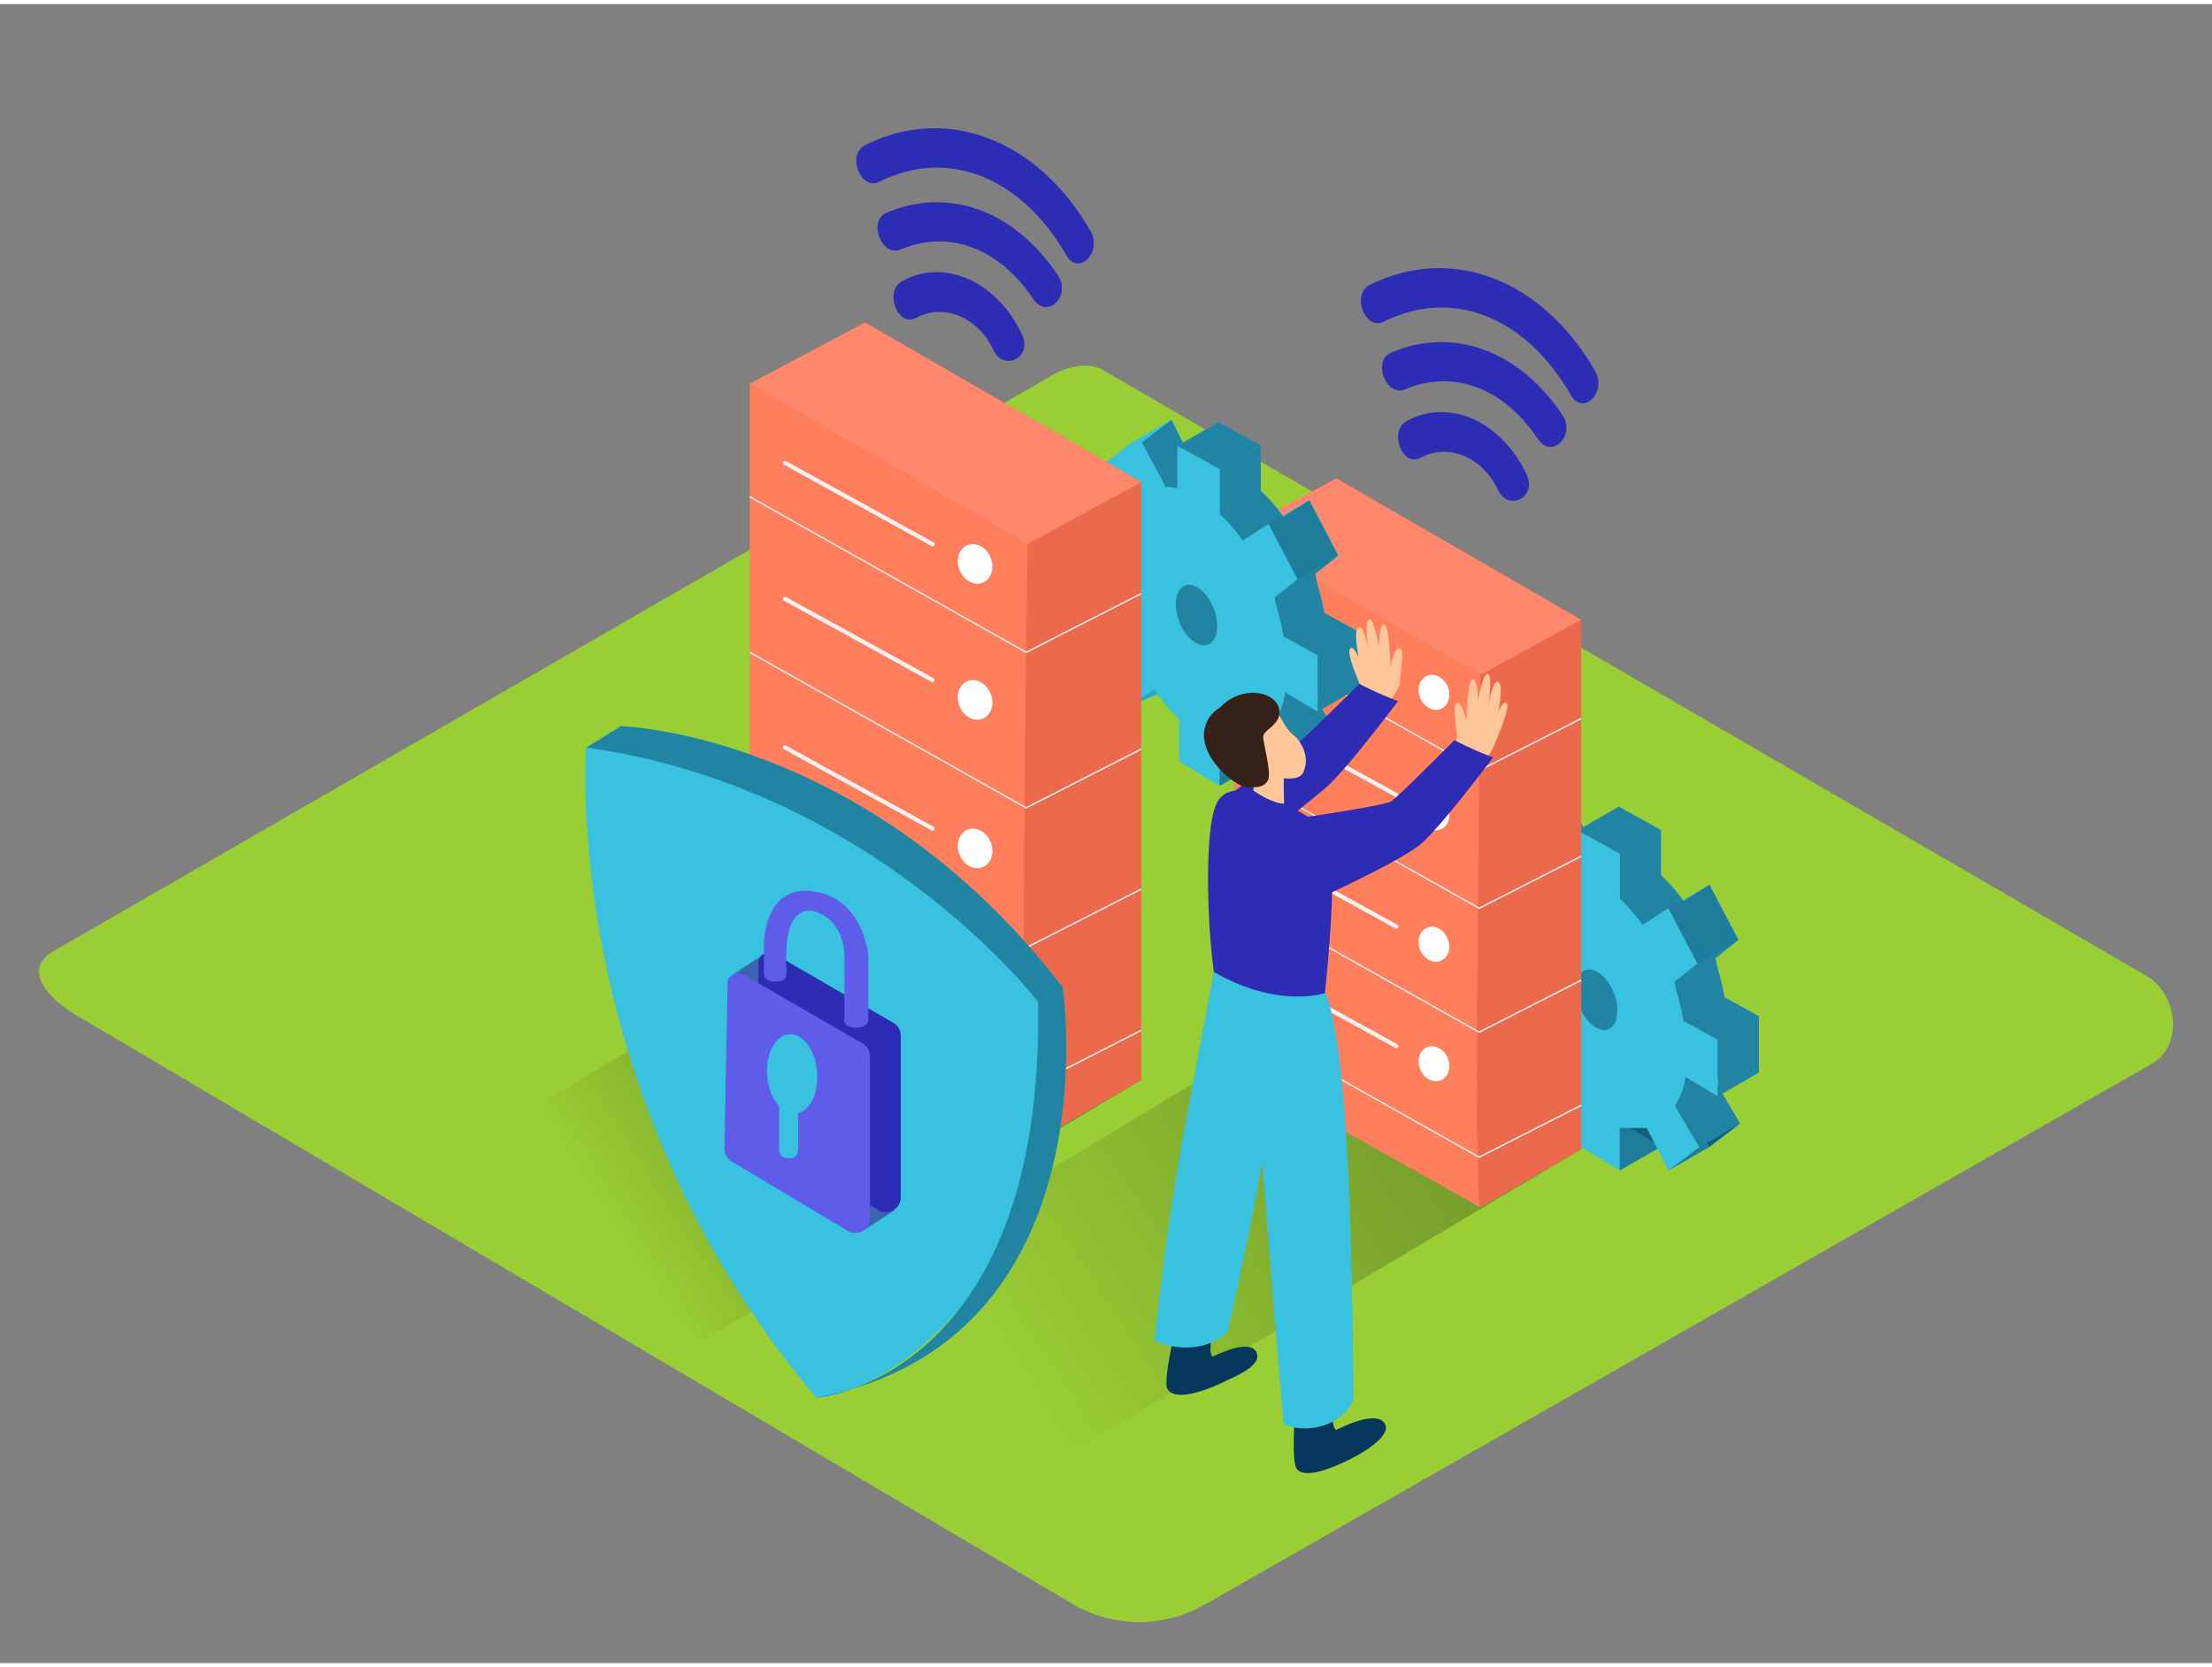 <svg id="Layer_2" data-name="Layer 2" xmlns="http://www.w3.org/2000/svg" xmlns:xlink="http://www.w3.org/1999/xlink" viewBox="0 0 400 300" width="406" height="306" class="illustration styles_illustrationTablet__1DWOa"><rect x="0" y="0" width="400" height="300" fill="#808080" stroke="none"/><defs><linearGradient id="linear-gradient" x1="181.72" y1="244" x2="273.08" y2="185.19" gradientUnits="userSpaceOnUse"><stop offset="0" stop-opacity="0"></stop><stop offset="0.99" stop-color="#1a1a1a"></stop></linearGradient><linearGradient id="linear-gradient-2" x1="111.92" y1="222.3" x2="156.81" y2="193.12" xlink:href="#linear-gradient"></linearGradient></defs><title>PP</title><path d="M194.28,289.5,14.56,183.29c-5.72-3.21-10.63-8.49-5.05-11.94l180.37-104c2.71-1.68,6.82-2.78,9.57-1.18L388.11,175.7c5.72,3.32,6.75,12.6,1,15.93L218,289.34A23.9,23.9,0,0,1,194.28,289.5Z" fill="#99ce34"></path><path d="M309.4,205c-.1.2-.59,2-1,1.66s-2.44.49-2.44.49l-5.72-7.28.76-2.38h5.15" fill="#39c1e0"></path><path d="M281.76,173.63l-.54-1.89-6-3.28V158.22c0-.2,5.82,3.42,5.82,3.42l.27-.57a13.75,13.75,0,0,1,1.77-4.43l-4.24-7.82,5.38-4.09,4,8.07,0,0a9.16,9.16,0,0,1,4.44.08v-7.75l7.7,4.27v8.1a34.06,34.06,0,0,1,4.11,4.73l4.64-3,5.24,10-4.15,3.3.35,1.67a45.72,45.72,0,0,1,1.29,5.39l6.17,3.4v10.21l-5.88-3.51a13.23,13.23,0,0,1-1.9,5.23l4.41,7.48-5.58,4.22-3.92-7.7H300.3v7.7L293,202.17v-7.56a30.35,30.35,0,0,1-4.43-5.49l-4.42,3L278.77,182l4.43-3.27-.44-1.53C282.37,176,282,174.79,281.76,173.63Z" fill="#39c1e0"></path><polyline points="267.8 162.48 274.61 158.37 276.31 160.88 273.67 166.39" fill="#39c1e0"></polyline><polyline points="276.7 196.41 281.74 194.31 281.74 191.27" fill="#39c1e0"></polyline><polygon points="292.9 210.92 300.3 206.65 298.42 201.06 291.76 203.01 292.9 210.92" fill="#39c1e0"></polygon><polygon points="284.2 144.72 276.81 148.99 280.87 157.07 285.31 157.15 286.33 148.99 284.2 144.72" fill="#39c1e0"></polygon><ellipse cx="288.74" cy="180.02" rx="3.34" ry="5.74" transform="translate(-45.84 118.08) rotate(-21.45)" fill="#39c1e0"></ellipse><polygon points="300.4 149.41 293 153.68 285.31 149.41 292.7 145.14 300.4 149.41" fill="#39c1e0"></polygon><polygon points="301.75 163.54 309.15 159.27 314.39 169.25 306.99 173.51 301.75 163.54" fill="#39c1e0"></polygon><polygon points="314.68 202.43 307.28 206.69 301.7 210.92 309.1 206.65 314.68 202.43" fill="#39c1e0"></polygon><path d="M309.4,205c-.1.2-.59,2-1,1.66s-2.44.49-2.44.49l-5.72-7.28.76-2.38h5.15" fill="#053855" opacity="0.44"></path><path d="M281.76,173.63l-.54-1.89-6-3.28V158.22c0-.2,5.82,3.42,5.82,3.42l.27-.57a13.75,13.75,0,0,1,1.77-4.43l-4.24-7.82,5.38-4.09,4,8.07,0,0a9.16,9.16,0,0,1,4.44.08v-7.75l7.7,4.27v8.1a34.06,34.06,0,0,1,4.11,4.73l4.64-3,5.24,10-4.15,3.3.35,1.67a45.72,45.72,0,0,1,1.29,5.39l6.17,3.4v10.21l-5.88-3.51a13.23,13.23,0,0,1-1.9,5.23l4.41,7.48-5.58,4.22-3.92-7.7H300.3v7.7L293,202.17v-7.56a30.35,30.35,0,0,1-4.43-5.49l-4.42,3L278.77,182l4.43-3.27-.44-1.53C282.37,176,282,174.79,281.76,173.63Z" fill="#39c1e0"></path><polyline points="267.8 162.48 274.61 158.37 276.31 160.88 273.67 166.39" fill="#053855" opacity="0.44"></polyline><polyline points="276.7 196.41 281.74 194.31 281.74 191.27" fill="#39c1e0"></polyline><polygon points="292.9 210.92 300.3 206.65 298.42 201.06 291.76 203.01 292.9 210.92" fill="#39c1e0"></polygon><polygon points="284.2 144.72 276.81 148.99 280.87 157.07 285.31 157.15 286.33 148.99 284.2 144.72" fill="#39c1e0"></polygon><ellipse cx="288.74" cy="180.02" rx="3.34" ry="5.74" transform="translate(-45.84 118.08) rotate(-21.45)" fill="#39c1e0"></ellipse><polygon points="301.75 163.54 309.15 159.27 314.39 169.25 306.99 173.51 301.75 163.54" fill="#39c1e0"></polygon><polygon points="314.68 202.43 307.28 206.69 301.7 210.92 309.1 206.65 314.68 202.43" fill="#39c1e0"></polygon><path d="M281.76,173.63l-.54-1.89-6-3.28V158.22c0-.2,5.82,3.42,5.82,3.42l.27-.57a13.75,13.75,0,0,1,1.77-4.43l-4.24-7.82,5.38-4.09,4,8.07,0,0a9.16,9.16,0,0,1,4.44.08v-7.75l7.7,4.27v8.1a34.06,34.06,0,0,1,4.11,4.73l4.64-3,5.24,10-4.15,3.3.35,1.67a45.72,45.72,0,0,1,1.29,5.39l6.17,3.4v10.21l-5.88-3.51a13.23,13.23,0,0,1-1.9,5.23l4.41,7.48-5.58,4.22-3.92-7.7H300.3v7.7L293,202.17v-7.56a30.35,30.35,0,0,1-4.43-5.49l-4.42,3L278.77,182l4.43-3.27-.44-1.53C282.37,176,282,174.79,281.76,173.63Z" fill="#053855" opacity="0.44"></path><polyline points="276.7 196.41 281.74 194.31 281.74 191.27" fill="#053855" opacity="0.1"></polyline><polygon points="292.9 210.92 300.3 206.65 298.42 201.06 291.76 203.01 292.9 210.92" fill="#053855" opacity="0.1"></polygon><ellipse cx="288.74" cy="180.02" rx="3.34" ry="5.74" transform="translate(-45.84 118.08) rotate(-21.45)" fill="#053855" opacity="0.1"></ellipse><polygon points="301.75 163.54 309.15 159.27 314.39 169.25 306.99 173.51 301.75 163.54" fill="#053855" opacity="0.1"></polygon><polygon points="314.68 202.43 307.28 206.69 301.7 210.92 309.1 206.65 314.68 202.43" fill="#053855" opacity="0.1"></polygon><polyline points="276.7 196.41 281.74 194.31 281.74 191.27" fill="#053855" opacity="0.1"></polyline><polygon points="292.9 210.92 300.3 206.65 298.42 201.06 291.76 203.01 292.9 210.92" fill="#053855" opacity="0.44"></polygon><path d="M274.36,177.9l-.54-1.89-6-3.28V162.48c0-.2,5.82,3.42,5.82,3.42l.27-.57a13.75,13.75,0,0,1,1.77-4.43l-4.24-7.82L276.8,149l4,8.07,0,0a9.16,9.16,0,0,1,4.44.08v-7.75l7.7,4.27v8.1a34.06,34.06,0,0,1,4.11,4.73l4.64-3,5.24,10-4.15,3.3.35,1.67a45.72,45.72,0,0,1,1.29,5.39l6.17,3.4v10.21L304.78,194a13.23,13.23,0,0,1-1.9,5.23l4.41,7.48-5.58,4.22-3.92-7.7H292.9v7.7l-7.34-4.48v-7.56a30.35,30.35,0,0,1-4.43-5.49l-4.42,3-5.33-10.19L275.8,183l-.44-1.53C275,180.24,274.63,179.06,274.36,177.9Z" fill="#39c1e0"></path><ellipse cx="288.74" cy="180.02" rx="3.34" ry="5.74" transform="translate(-45.84 118.08) rotate(-21.45)" fill="#053855" opacity="0.44"></ellipse><polygon points="314.68 202.43 307.28 206.69 301.7 210.92 309.1 206.65 314.68 202.43" fill="#053855" opacity="0.44"></polygon><polygon points="300.4 149.41 293 153.68 285.31 149.41 292.7 145.14 300.4 149.41" fill="#39c1e0"></polygon><polygon points="300.4 149.38 293.02 153.67 285.31 149.43 292.69 145.14 300.4 149.38" fill="#053855" opacity="0.44"></polygon><polygon points="318.05 183.01 310.65 187.28 310.65 197.49 318.05 193.22 318.05 183.01" fill="#39c1e0"></polygon><polygon points="318.05 183.01 310.65 187.28 310.65 197.49 318.05 193.22 318.05 183.01" fill="#053855" opacity="0.44"></polygon><polyline points="285.93 207.06 177.51 271.51 137.57 242.28 257.6 170" opacity="0.32" fill="url(#linear-gradient)"></polyline><polyline points="223.24 95.6 241.69 85.79 285.93 111.33 285.93 207.06 267.7 217.59" fill="#ea6a4b"></polyline><path d="M267.7,217.59c-1.39-.12,0-96.33,0-96.33L223.24,95.6v97Z" fill="#ff7f5c"></path><polyline points="223.24 113.7 267.48 138.6 285.93 129.2" fill="none" stroke="#f2f2f2" stroke-miterlimit="10" stroke-width="0.25"></polyline><polyline points="223.24 138.6 267.48 163.5 285.93 154.1" fill="none" stroke="#f2f2f2" stroke-miterlimit="10" stroke-width="0.25"></polyline><polyline points="223.24 161.01 267.48 185.91 285.93 176.51" fill="none" stroke="#f2f2f2" stroke-miterlimit="10" stroke-width="0.25"></polyline><polyline points="223.24 183.62 267.48 208.52 285.93 199.13" fill="none" stroke="#f2f2f2" stroke-miterlimit="10" stroke-width="0.25"></polyline><polygon points="267.7 121.27 285.93 111.33 241.69 85.79 223.24 95.6 267.7 121.27" fill="#ff886c"></polygon><ellipse cx="259.31" cy="124.44" rx="2.69" ry="3.24" transform="translate(-27.82 107.62) rotate(-22.28)" fill="#fff"></ellipse><path d="M228.68,108.59l23.64,13c.42.23.8-.41.38-.65l-23.64-13c-.42-.23-.8.41-.38.65Z" fill="#f2f2f2"></path><ellipse cx="259.31" cy="146.21" rx="2.69" ry="3.24" transform="translate(-36.07 109.25) rotate(-22.28)" fill="#fff"></ellipse><path d="M228.68,130.36l23.64,13c.42.23.8-.41.38-.65l-23.64-13c-.42-.23-.8.41-.38.65Z" fill="#f2f2f2"></path><ellipse cx="259.31" cy="170" rx="2.69" ry="3.24" transform="translate(-45.1 111.02) rotate(-22.28)" fill="#fff"></ellipse><path d="M228.68,154.15l23.64,13c.42.23.8-.41.38-.65l-23.64-13c-.42-.23-.8.41-.38.65Z" fill="#f2f2f2"></path><ellipse cx="259.31" cy="191.59" rx="2.69" ry="3.24" transform="translate(-53.28 112.64) rotate(-22.28)" fill="#fff"></ellipse><path d="M228.68,175.75l23.64,13c.42.23.8-.41.38-.65l-23.64-13c-.42-.23-.8.41-.38.65Z" fill="#f2f2f2"></path><path d="M237,135.44c-.1.2-.59,2-1,1.66s-2.44.49-2.44.49l-5.72-7.28.76-2.38h5.15" fill="#39c1e0"></path><path d="M209.39,104.08l-.54-1.89-6-3.28V88.67c0-.2,5.82,3.42,5.82,3.42l.27-.57a13.75,13.75,0,0,1,1.77-4.43l-4.24-7.82,5.38-4.09,4,8.07,0,0a9.16,9.16,0,0,1,4.44.08V75.59l7.7,4.27V88a34.06,34.06,0,0,1,4.11,4.73l4.64-3,5.24,10-4.15,3.3.35,1.67a45.72,45.72,0,0,1,1.29,5.39l6.17,3.4v10.21l-5.88-3.51a13.23,13.23,0,0,1-1.9,5.23l4.41,7.48-5.58,4.22-3.92-7.7h-4.88v7.7l-7.34-4.48v-7.56a30.35,30.35,0,0,1-4.43-5.49l-4.42,3-5.33-10.19,4.43-3.27-.44-1.53C210,106.42,209.67,105.24,209.39,104.08Z" fill="#39c1e0"></path><polyline points="195.44 92.93 202.25 88.82 203.94 91.33 201.31 96.84" fill="#39c1e0"></polyline><polyline points="204.34 126.86 209.38 124.77 209.38 121.72" fill="#39c1e0"></polyline><polygon points="220.54 141.37 227.93 137.1 226.06 131.5 219.4 133.46 220.54 141.37" fill="#39c1e0"></polygon><polygon points="211.84 75.17 204.44 79.44 208.5 87.52 212.94 87.6 213.97 79.44 211.84 75.17" fill="#39c1e0"></polygon><ellipse cx="216.37" cy="110.47" rx="3.34" ry="5.74" transform="translate(-25.41 86.79) rotate(-21.45)" fill="#39c1e0"></ellipse><polygon points="228.03 79.86 220.64 84.13 212.94 79.86 220.34 75.59 228.03 79.86" fill="#39c1e0"></polygon><polygon points="229.39 93.99 236.79 89.72 242.03 99.7 234.63 103.96 229.39 93.99" fill="#39c1e0"></polygon><polygon points="242.32 132.88 234.92 137.14 229.34 141.37 236.74 137.1 242.32 132.88" fill="#39c1e0"></polygon><path d="M237,135.44c-.1.2-.59,2-1,1.66s-2.44.49-2.44.49l-5.72-7.28.76-2.38h5.15" fill="#053855" opacity="0.44"></path><path d="M209.39,104.08l-.54-1.89-6-3.28V88.67c0-.2,5.82,3.42,5.82,3.42l.27-.57a13.75,13.75,0,0,1,1.77-4.43l-4.24-7.82,5.38-4.09,4,8.07,0,0a9.16,9.16,0,0,1,4.44.08V75.59l7.7,4.27V88a34.06,34.06,0,0,1,4.11,4.73l4.64-3,5.24,10-4.15,3.3.35,1.67a45.72,45.72,0,0,1,1.29,5.39l6.17,3.4v10.21l-5.88-3.51a13.23,13.23,0,0,1-1.9,5.23l4.41,7.48-5.58,4.22-3.92-7.7h-4.88v7.7l-7.34-4.48v-7.56a30.35,30.35,0,0,1-4.43-5.49l-4.42,3-5.33-10.19,4.43-3.27-.44-1.53C210,106.42,209.67,105.24,209.39,104.08Z" fill="#39c1e0"></path><polyline points="195.44 92.93 202.25 88.82 203.94 91.33 201.31 96.84" fill="#053855" opacity="0.44"></polyline><polyline points="204.34 126.86 209.38 124.77 209.38 121.72" fill="#39c1e0"></polyline><polygon points="220.54 141.37 227.93 137.1 226.06 131.5 219.4 133.46 220.54 141.37" fill="#39c1e0"></polygon><polygon points="211.84 75.17 204.44 79.44 208.5 87.52 212.94 87.6 213.97 79.44 211.84 75.17" fill="#39c1e0"></polygon><ellipse cx="216.37" cy="110.47" rx="3.34" ry="5.74" transform="translate(-25.41 86.79) rotate(-21.45)" fill="#39c1e0"></ellipse><polygon points="229.39 93.99 236.79 89.72 242.03 99.7 234.63 103.96 229.39 93.99" fill="#39c1e0"></polygon><polygon points="242.32 132.88 234.92 137.14 229.34 141.37 236.74 137.1 242.32 132.88" fill="#39c1e0"></polygon><path d="M209.39,104.08l-.54-1.89-6-3.28V88.67c0-.2,5.82,3.42,5.82,3.42l.27-.57a13.75,13.75,0,0,1,1.77-4.43l-4.24-7.82,5.38-4.09,4,8.07,0,0a9.16,9.16,0,0,1,4.44.08V75.59l7.7,4.27V88a34.06,34.06,0,0,1,4.11,4.73l4.64-3,5.24,10-4.15,3.3.35,1.67a45.72,45.72,0,0,1,1.29,5.39l6.17,3.4v10.21l-5.88-3.51a13.23,13.23,0,0,1-1.9,5.23l4.41,7.48-5.58,4.22-3.92-7.7h-4.88v7.7l-7.34-4.48v-7.56a30.35,30.35,0,0,1-4.43-5.49l-4.42,3-5.33-10.19,4.43-3.27-.44-1.53C210,106.42,209.67,105.24,209.39,104.08Z" fill="#053855" opacity="0.44"></path><polyline points="204.34 126.86 209.38 124.77 209.38 121.72" fill="#053855" opacity="0.1"></polyline><polygon points="220.54 141.37 227.93 137.1 226.06 131.5 219.4 133.46 220.54 141.37" fill="#053855" opacity="0.1"></polygon><ellipse cx="216.37" cy="110.47" rx="3.34" ry="5.74" transform="translate(-25.41 86.79) rotate(-21.45)" fill="#053855" opacity="0.1"></ellipse><polygon points="229.39 93.99 236.79 89.72 242.03 99.7 234.63 103.96 229.39 93.99" fill="#053855" opacity="0.1"></polygon><polygon points="242.32 132.88 234.92 137.14 229.34 141.37 236.74 137.1 242.32 132.88" fill="#053855" opacity="0.1"></polygon><polyline points="204.34 126.86 209.38 124.77 209.38 121.72" fill="#053855" opacity="0.1"></polyline><polygon points="220.54 141.37 227.93 137.1 226.06 131.5 219.4 133.46 220.54 141.37" fill="#053855" opacity="0.44"></polygon><path d="M202,108.35l-.54-1.89-6-3.28V92.93c0-.2,5.82,3.42,5.82,3.42l.27-.57a13.75,13.75,0,0,1,1.77-4.43l-4.24-7.82,5.38-4.09,4,8.07,0,0a9.16,9.16,0,0,1,4.44.08V79.86l7.7,4.27v8.1A34.06,34.06,0,0,1,224.75,97l4.64-3,5.24,10-4.15,3.3.35,1.67a45.72,45.72,0,0,1,1.29,5.39l6.17,3.4v10.21l-5.88-3.51a13.23,13.23,0,0,1-1.9,5.23l4.41,7.48-5.58,4.22-3.92-7.7h-4.88v7.7l-7.34-4.48v-7.56a30.35,30.35,0,0,1-4.43-5.49l-4.42,3L199,116.67l4.43-3.27-.44-1.53C202.61,110.69,202.27,109.51,202,108.35Z" fill="#39c1e0"></path><ellipse cx="216.37" cy="110.47" rx="3.34" ry="5.74" transform="translate(-25.41 86.79) rotate(-21.45)" fill="#053855" opacity="0.44"></ellipse><polygon points="242.32 132.88 234.92 137.14 229.34 141.37 236.74 137.1 242.32 132.88" fill="#053855" opacity="0.44"></polygon><polygon points="228.03 79.86 220.64 84.13 212.94 79.86 220.34 75.59 228.03 79.86" fill="#39c1e0"></polygon><polygon points="228.03 79.83 220.65 84.12 212.94 79.88 220.32 75.59 228.03 79.83" fill="#053855" opacity="0.44"></polygon><polygon points="245.69 113.46 238.29 117.73 238.29 127.94 245.69 123.67 245.69 113.46" fill="#39c1e0"></polygon><polygon points="245.69 113.46 238.29 117.73 238.29 127.94 245.69 123.67 245.69 113.46" fill="#053855" opacity="0.44"></polygon><path d="M276.06,85.07c-4.43-9.47-13.91-13.95-21.69-9.67-3.32,1.82-.78,8.47,2.56,6.63,4.79-2.63,11.08-.28,13.91,5.77C272.75,91.87,278,89.18,276.06,85.07Z" fill="#2c2cb5"></path><path d="M282.55,74.35c-7.91-11.85-19.88-16.06-31-11.32-3.46,1.47-.89,8.1,2.56,6.63,8.72-3.72,17.89-.19,24,9C280.62,82.36,285,78,282.55,74.35Z" fill="#2c2cb5"></path><path d="M288.43,66.33c-9.67-16.78-26.17-22.83-40.75-15.54-3.38,1.69-.83,8.33,2.56,6.63,12.39-6.2,25.67-.87,33.8,13.25C286.28,74.55,290.66,70.2,288.43,66.33Z" fill="#2c2cb5"></path><path d="M127.27,241.56l79.11-47-32-41.85L77.79,210.85C93.64,222.06,110.53,231.71,127.27,241.56Z" opacity="0.32" fill="url(#linear-gradient-2)"></path><polyline points="135.59 68.66 156.43 57.58 206.38 86.43 206.38 194.53 185.8 206.43" fill="#ea6a4b"></polyline><path d="M185.8,206.43c-1.57-.13,0-108.78,0-108.78l-50.21-29V178.21Z" fill="#ff7f5c"></path><polyline points="135.59 89.1 185.56 117.22 206.38 106.6" fill="none" stroke="#f2f2f2" stroke-miterlimit="10" stroke-width="0.25"></polyline><polyline points="135.59 117.22 185.56 145.34 206.38 134.72" fill="none" stroke="#f2f2f2" stroke-miterlimit="10" stroke-width="0.25"></polyline><polyline points="135.59 142.53 185.56 170.64 206.38 160.03" fill="none" stroke="#f2f2f2" stroke-miterlimit="10" stroke-width="0.25"></polyline><polyline points="135.59 168.06 185.56 196.18 206.38 185.57" fill="none" stroke="#f2f2f2" stroke-miterlimit="10" stroke-width="0.25"></polyline><polygon points="185.8 97.64 206.38 86.43 156.43 57.58 135.59 68.66 185.8 97.64" fill="#ff886c"></polygon><ellipse cx="176.33" cy="101.22" rx="3.03" ry="3.66" transform="translate(-25.21 74.42) rotate(-22.28)" fill="#fff"></ellipse><path d="M141.76,83.29,168.46,98c.42.23.8-.41.38-.65L142.14,82.64c-.42-.23-.8.41-.38.65Z" fill="#f2f2f2"></path><ellipse cx="176.33" cy="125.81" rx="3.03" ry="3.66" transform="translate(-34.54 76.26) rotate(-22.28)" fill="#fff"></ellipse><path d="M141.76,107.88l26.69,14.68c.42.23.8-.41.38-.65l-26.69-14.68c-.42-.23-.8.41-.38.65Z" fill="#f2f2f2"></path><ellipse cx="176.33" cy="152.67" rx="3.03" ry="3.66" transform="translate(-44.72 78.26) rotate(-22.28)" fill="#fff"></ellipse><path d="M141.76,134.74l26.69,14.68c.42.23.8-.41.38-.65l-26.69-14.68c-.42-.23-.8.41-.38.65Z" fill="#f2f2f2"></path><ellipse cx="176.33" cy="177.06" rx="3.03" ry="3.66" transform="translate(-53.97 80.08) rotate(-22.28)" fill="#fff"></ellipse><path d="M141.76,159.13l26.69,14.68c.42.23.8-.41.38-.65l-26.69-14.68c-.42-.23-.8.41-.38.65Z" fill="#f2f2f2"></path><path d="M106,134.39S101,197.06,147.63,252c0,0,18.41-.3,36.83-31.19l5.35-31.19L188,177.75l-24.65-23.46S131.89,138.85,131.29,138,106,134.39,106,134.39Z" fill="#39c1e0"></path><path d="M187.72,180.43c1.19,68.31-40.1,71.58-40.1,71.58,54.06-10.4,44.55-74.25,44.55-74.25" fill="#39c1e0"></path><path d="M187.72,180.43s-29.4-38.61-81.68-46l6.24-3.86s44.55,1.19,79.89,47.22Z" fill="#39c1e0"></path><path d="M187.72,180.43c1.19,68.31-40.1,71.58-40.1,71.58,54.06-10.4,44.55-74.25,44.55-74.25" fill="#053855" opacity="0.44"></path><path d="M187.72,180.43s-29.4-38.61-81.68-46l6.24-3.86s44.55,1.19,79.89,47.22Z" fill="#053855" opacity="0.44"></path><path d="M155.77,222l6-3.91c.05,0-4-3.11-4-3.11l-2.35,4.41" fill="#3d65af"></path><polyline points="132.69 175.38 138 171.91 139.31 178.92 133.94 177.83" fill="#3d65af"></polyline><path d="M140,171.74a1.89,1.89,0,0,0-2.83,1.6l-.59,29.91a2.68,2.68,0,0,0,1.31,2.3l21,12.55a2.68,2.68,0,0,0,4-2.3V186.54a2.68,2.68,0,0,0-1.39-2.35Z" fill="#2c2cb5"></path><path d="M134.4,175.46a1.89,1.89,0,0,0-2.83,1.6L131,207a2.68,2.68,0,0,0,1.31,2.3l21,12.55a2.68,2.68,0,0,0,4-2.3V190.27a2.68,2.68,0,0,0-1.39-2.35Z" fill="#5f5cea"></path><ellipse cx="143.24" cy="193.48" rx="4.53" ry="7.2" transform="translate(-14.92 11.99) rotate(-4.56)" fill="#39c1e0"></ellipse><rect x="140.9" y="194.49" width="3.42" height="14.2" rx="1.42" ry="1.42" fill="#39c1e0"></rect><ellipse cx="154.84" cy="183.81" rx="2.17" ry="1.31" fill="#5f5cea"></ellipse><path d="M148.25,160.67c-10.18-2.45-10.1,9.33-10.1,9.33v4.21a4.36,4.36,0,0,0,.17,1.83,2.46,2.46,0,0,0,1.92.72c.61,0,1.48-.1,1.82-.65a3.7,3.7,0,0,0,.15-1.59c-.06-1-.08-2,0-2.95.07-2.12.25-4.71,1.61-6.44a3.27,3.27,0,0,1,3.8-.94c5.23,1.73,5.08,8,5.08,8v11.62H157V171.91S156.19,162.58,148.25,160.67Z" fill="#5f5cea"></path><path d="M184.82,59.77c-4.43-9.47-13.91-13.95-21.69-9.67-3.32,1.82-.78,8.47,2.56,6.63,4.79-2.63,11.08-.28,13.91,5.77C181.51,66.57,186.75,63.89,184.82,59.77Z" fill="#2c2cb5"></path><path d="M191.31,49.06c-7.91-11.85-19.88-16.06-31-11.32-3.46,1.47-.89,8.1,2.56,6.63,8.72-3.72,17.89-.19,24,9C189.38,57.07,193.77,52.74,191.31,49.06Z" fill="#2c2cb5"></path><path d="M197.19,41C187.52,24.26,171,18.21,156.44,25.5c-3.38,1.69-.83,8.33,2.56,6.63,12.39-6.2,25.67-.87,33.8,13.25C195,49.26,199.42,44.9,197.19,41Z" fill="#2c2cb5"></path><path d="M262.17,137.07a14.75,14.75,0,0,0,1.29-4.38c.09-1.33-1-5.94,0-6.24s1.71,3.21,1.71,3.21.19-7.59,1.14-7.59.95,4.06.95,4.06.85-5.2,1.8-5,0,6.18,0,6.18.77-5.13,1.85-4.75,0,5.53,0,5.53.89-2.35,1.58-1.62-2.29,7.61-2.67,8.36-3.09,5-3.36,5.22S262.17,137.07,262.17,137.07Z" fill="#ffc799"></path><path d="M248,131.4c-1.86,1.16,5.25-7.28,5.15-8.61s1-5.94,0-6.24-1.71,3.21-1.71,3.21-.19-7.59-1.14-7.59-.95,4.06-.95,4.06-.85-5.2-1.8-5,0,6.18,0,6.18-.77-5.13-1.85-4.75,0,5.53,0,5.53-.89-2.35-1.58-1.62,1.55,5.92,1.92,6.67-4.6,6.68-4.33,6.9S248,131.4,248,131.4Z" fill="#ffc799"></path><path d="M219.8,145s13.29-10.25,14.48-11,11.53-11.08,11.53-11.08a65,65,0,0,0,7,3.12s-9.09,12.16-13,15.61c-3.48,3-14.21,11.38-14.21,11.38" fill="#2c2cb5"></path><path d="M220,235.71s-1.88,8-.73,8.9c0,0,6.93-3.65,8-.66.86,2.36-3.93,4.23-7.14,5.73-2.73,1.28-8.09,3-9.07.61S214.68,231,214.68,231" fill="#07375d"></path><path d="M240.92,248.94s-.57,8.22.7,8.9c0,0,7.27-3.89,8.81-1.11,1.22,2.19-3.95,5.28-6.67,6.59s-8,3.59-9.33,1.43.52-19.61.52-19.61" fill="#07375d"></path><path d="M222,240c2.51-11,10.28-46.46,9.35-57.64-1.11-13.31-11.47-9.42-11.47-9.42s-3.75,19.76-6.51,35c-2.18,12.09-4,27.74-4.61,33.74C213.14,243.69,218.75,243.4,222,240Z" fill="#39c1e0"></path><path d="M244.76,252.14c-.22-17.34-.37-63.18-5.32-73.92-6.25-13.55-12.85.2-12.85,6.52,0,5.83,4.77,63.8,5.51,72C236.49,258.82,243.21,256.83,244.76,252.14Z" fill="#39c1e0"></path><path d="M239.59,178.87c.73-7,2.66-27.84-.07-29.86-5-3.69-17.16-10.85-19.72-4-2,5.29-1.5,21.22-.3,30C225.35,178.46,232.9,180.55,239.59,178.87Z" fill="#2c2cb5"></path><path d="M232.2,139.13c-.13.19,0,5.45,0,5.45s-1.91.14-5.54-2.36l.29-5.55Z" fill="#ffc799"></path><path d="M230.49,126.76s1.63,4,3.32,5.35,3.21,4.41,1.75,7-11.84-.67-12-3.67S224.17,125.08,230.49,126.76Z" fill="#ffc799"></path><path d="M220.6,127.22a8.43,8.43,0,0,1,5.87-2.7c3.43.07,5.19,2,4.86,4s-2.81,2.76-2.89,3.92,1.61,6.64.8,8-2.34,1.19-3.87,1.14-6.57-3.7-7.52-8.08A5.81,5.81,0,0,1,220.6,127.22Z" fill="#352118"></path><path d="M235.53,147.1s14.79-2.16,16-2.91S263,133.1,263,133.1a65,65,0,0,0,7,3.12s-9.09,12.16-13,15.61c-3.48,3-17.77,9.55-17.77,9.55" fill="#2c2cb5"></path></svg>